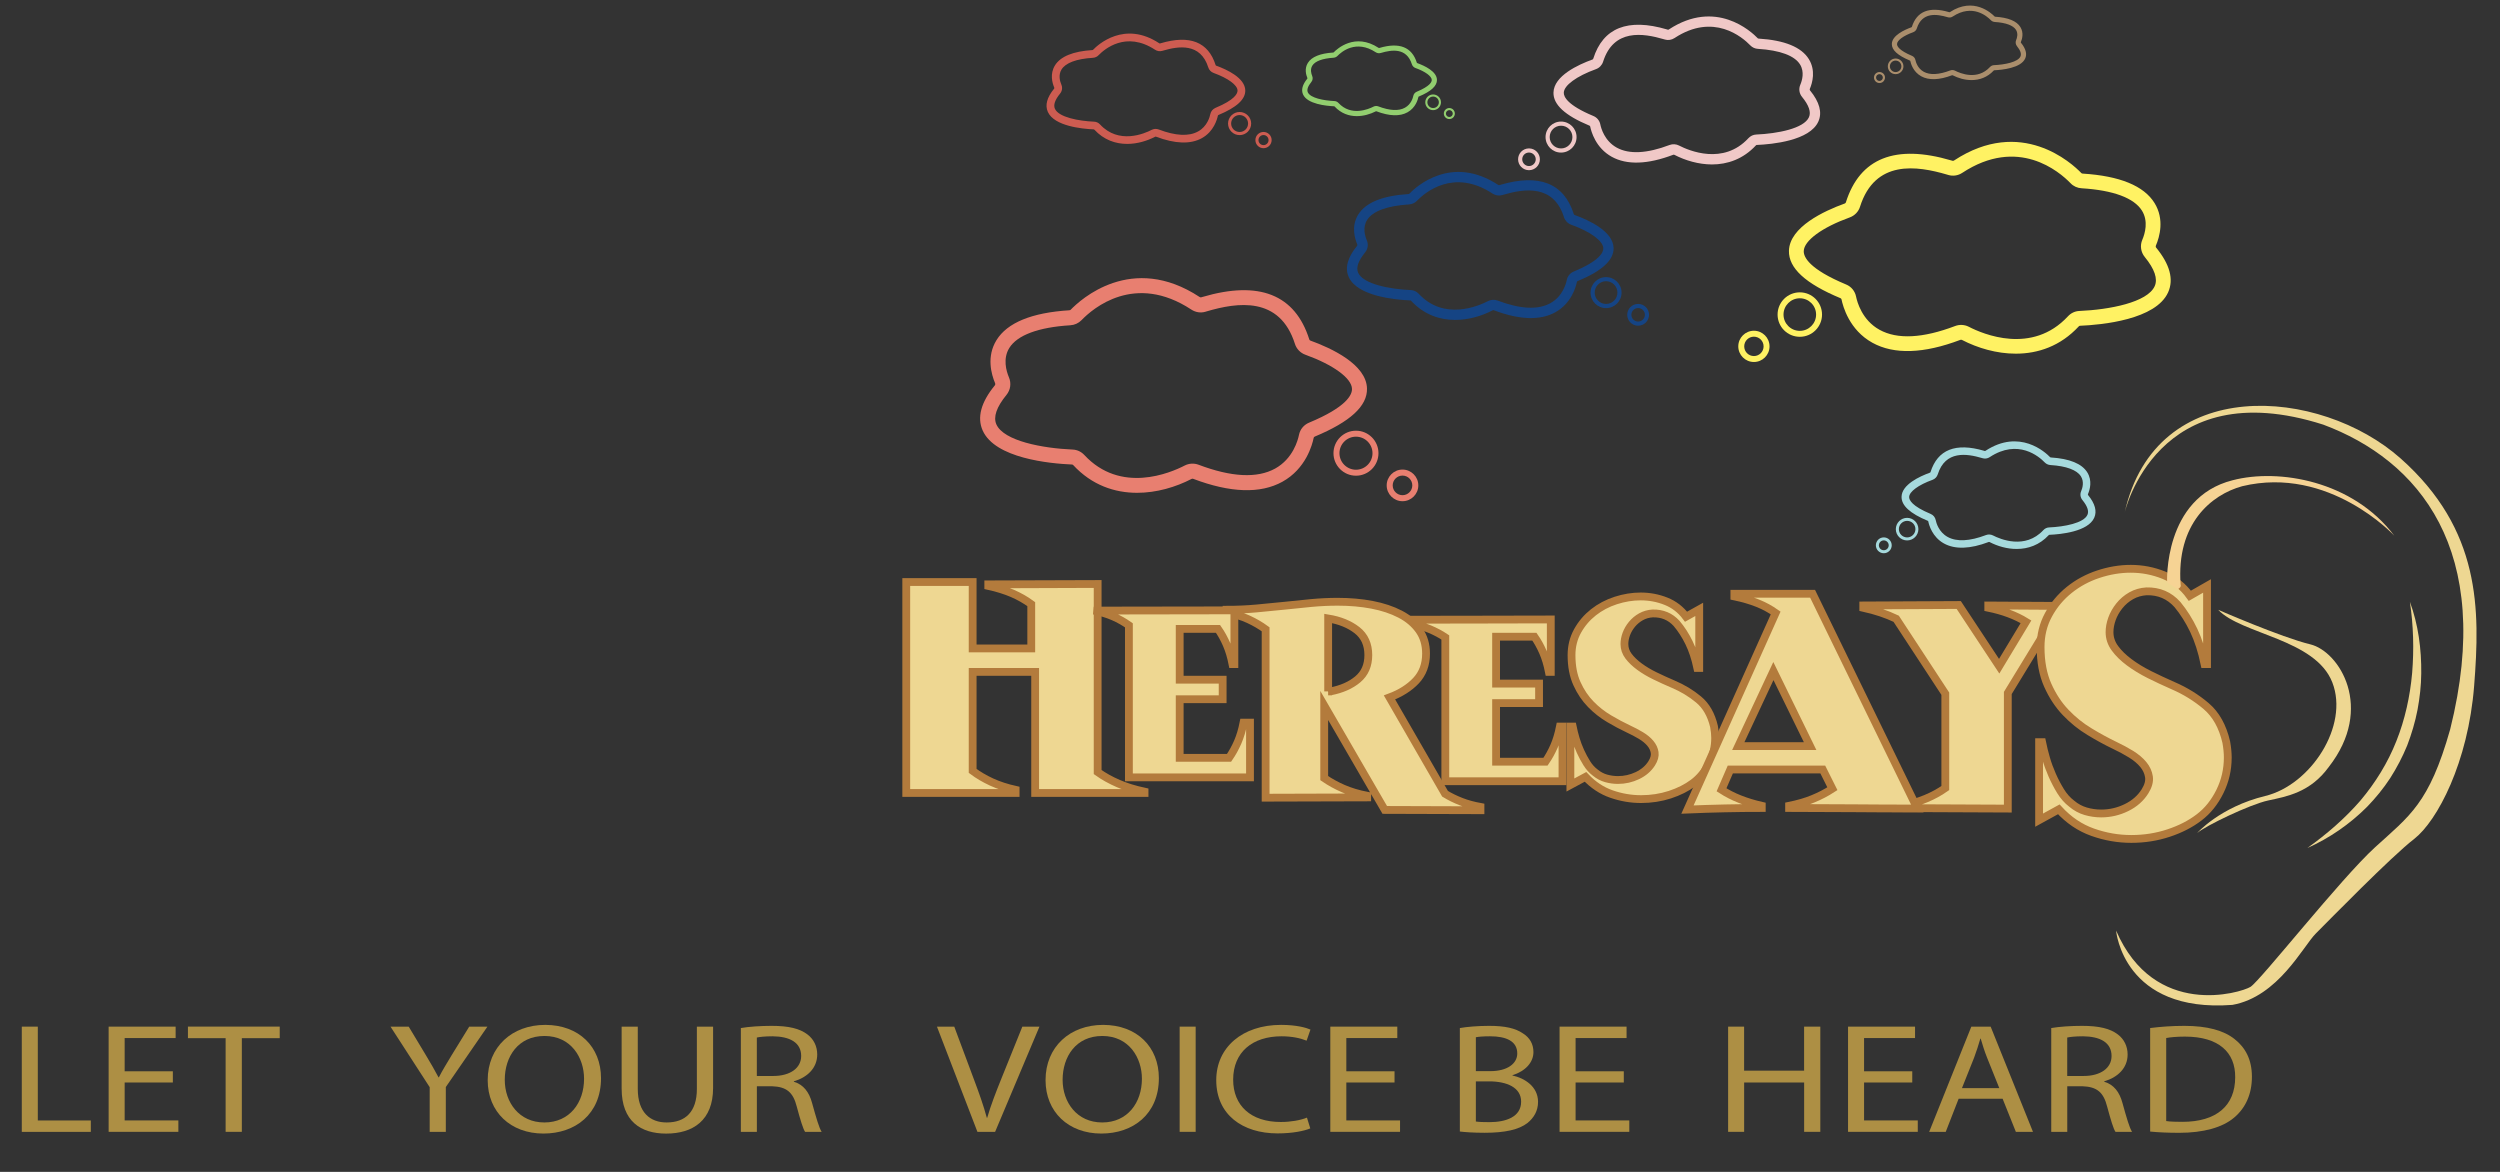 <!--?xml version="1.0" encoding="utf-8"?-->
<!-- Generator: Adobe Illustrator 23.0.1, SVG Export Plug-In . SVG Version: 6.00 Build 0)  -->
<svg version="1.1" xmlns="http://www.w3.org/2000/svg" xmlns:xlink="http://www.w3.org/1999/xlink" x="0px" y="0px" viewBox="0 0 640 300" style="" xml:space="preserve">
<rect x="0" y="0" width="640" height="300" fill="#333333" stroke="none"/>
<style type="text/css">
	.st0{fill:#AD8F44;}
	.st1{fill:#EED792;stroke:#B37B3C;stroke-width:2;stroke-miterlimit:10;}
	.st2{fill:#EED792;}
	.st3{fill:#F6D394;}
	.st4{fill:#E87F70;}
	.st5{fill:#154484;}
	.st6{fill:#F0C8C7;}
	.st7{fill:#FFF263;}
	.st8{fill:#AA8E6C;}
	.st9{fill:#A6DADD;}
	.st10{fill:#CD5C51;}
	.st11{fill:#92CE6F;}
	.st12{fill:none;stroke:#FAD182;stroke-width:3;stroke-miterlimit:10;}
</style>
<g id="cap">
	<path class="st0 WIXxBWFx_0" d="M5.58,262.82h4.1v24.02h13.57v2.92H5.58V262.82z"></path>
	<path class="st0 WIXxBWFx_1" d="M44.25,277.12H31.91v9.71h13.75v2.92H27.81v-26.93h17.15v2.92H31.91v8.51h12.34V277.12z"></path>
	<path class="st0 WIXxBWFx_2" d="M57.77,265.77h-9.66v-2.96h23.5v2.96h-9.7v23.98h-4.15V265.77z"></path>
	<path class="st0 WIXxBWFx_3" d="M110,289.75v-11.43l-10.03-15.5h4.66l4.47,7.43c1.22,2.04,2.17,3.68,3.16,5.55h0.09
		c0.9-1.76,1.98-3.52,3.2-5.55l4.57-7.43h4.66l-10.65,15.46v11.47H110z"></path>
	<path class="st0 WIXxBWFx_4" d="M153.86,276c0,9.27-6.64,14.19-14.74,14.19c-8.38,0-14.27-5.51-14.27-13.67c0-8.55,6.26-14.15,14.74-14.15
		C148.25,262.38,153.86,268.01,153.86,276z M129.22,276.44c0,5.75,3.67,10.91,10.13,10.91c6.5,0,10.17-5.08,10.17-11.19
		c0-5.36-3.3-10.95-10.13-10.95C132.61,265.21,129.22,270.53,129.22,276.44z"></path>
	<path class="st0 WIXxBWFx_5" d="M163.27,262.82v15.94c0,6.04,3.16,8.59,7.4,8.59c4.71,0,7.73-2.64,7.73-8.59v-15.94h4.15v15.71
		c0,8.27-5.13,11.67-12.01,11.67c-6.5,0-11.4-3.16-11.4-11.51v-15.87H163.27z"></path>
	<path class="st0 WIXxBWFx_6" d="M189.65,263.18c2.07-0.36,5.04-0.56,7.87-0.56c4.38,0,7.21,0.68,9.19,2.2c1.6,1.2,2.5,3.04,2.5,5.12
		c0,3.56-2.64,5.91-5.98,6.87v0.12c2.45,0.72,3.91,2.64,4.66,5.43c1.04,3.76,1.79,6.35,2.45,7.39h-4.24
		c-0.52-0.76-1.22-3.08-2.12-6.43c-0.94-3.72-2.64-5.12-6.36-5.24h-3.86v11.67h-4.1V263.18z M193.75,275.45h4.19
		c4.38,0,7.16-2.04,7.16-5.12c0-3.48-2.97-5-7.3-5.04c-1.98,0-3.39,0.16-4.05,0.32V275.45z"></path>
	<path class="st0 WIXxBWFx_7" d="M250.22,289.75l-10.36-26.93h4.43l4.95,13.27c1.37,3.64,2.54,6.91,3.39,10.07h0.09
		c0.9-3.12,2.21-6.51,3.63-10.03l5.37-13.31h4.38l-11.35,26.93H250.22z"></path>
	<path class="st0 WIXxBWFx_8" d="M296.67,276c0,9.27-6.64,14.19-14.74,14.19c-8.38,0-14.27-5.51-14.27-13.67c0-8.55,6.26-14.15,14.74-14.15
		C291.06,262.38,296.67,268.01,296.67,276z M272.03,276.44c0,5.75,3.67,10.91,10.13,10.91c6.5,0,10.17-5.08,10.17-11.19
		c0-5.36-3.3-10.95-10.13-10.95C275.42,265.21,272.03,270.53,272.03,276.44z"></path>
	<path class="st0 WIXxBWFx_9" d="M306.09,262.82v26.93h-4.1v-26.93H306.09z"></path>
	<path class="st0 WIXxBWFx_10" d="M335.43,288.87c-1.51,0.64-4.52,1.28-8.38,1.28c-8.95,0-15.69-4.79-15.69-13.63c0-8.43,6.74-14.15,16.58-14.15
		c3.96,0,6.45,0.72,7.54,1.2l-0.99,2.84c-1.55-0.64-3.77-1.12-6.41-1.12c-7.44,0-12.39,4.04-12.39,11.11
		c0,6.59,4.47,10.83,12.2,10.83c2.5,0,5.04-0.44,6.69-1.12L335.43,288.87z"></path>
	<path class="st0 WIXxBWFx_11" d="M357,277.12h-12.34v9.71h13.75v2.92h-17.85v-26.93h17.15v2.92h-13.05v8.51H357V277.12z"></path>
	<path class="st0 WIXxBWFx_12" d="M373.72,263.18c1.79-0.32,4.62-0.56,7.49-0.56c4.1,0,6.74,0.6,8.71,1.96c1.65,1.04,2.64,2.64,2.64,4.76
		c0,2.6-2.03,4.88-5.37,5.91v0.08c3.01,0.64,6.55,2.76,6.55,6.75c0,2.32-1.08,4.08-2.68,5.39c-2.21,1.72-5.79,2.52-10.98,2.52
		c-2.83,0-4.99-0.16-6.36-0.32V263.18z M377.82,274.21h3.72c4.33,0,6.88-1.92,6.88-4.52c0-3.16-2.83-4.4-6.97-4.4
		c-1.88,0-2.97,0.12-3.63,0.24V274.21z M377.82,287.11c0.8,0.12,1.98,0.16,3.44,0.16c4.24,0,8.15-1.32,8.15-5.24
		c0-3.68-3.72-5.2-8.2-5.2h-3.39V287.11z"></path>
	<path class="st0 WIXxBWFx_13" d="M415.69,277.12h-12.34v9.71h13.75v2.92h-17.85v-26.93h17.15v2.92h-13.05v8.51h12.34V277.12z"></path>
	<path class="st0 WIXxBWFx_14" d="M446.49,262.82v11.27h15.36v-11.27H466v26.93h-4.14v-12.63h-15.36v12.63h-4.1v-26.93H446.49z"></path>
	<path class="st0 WIXxBWFx_15" d="M489.55,277.12H477.2v9.71h13.75v2.92h-17.85v-26.93h17.15v2.92H477.2v8.51h12.34V277.12z"></path>
	<path class="st0 WIXxBWFx_16" d="M501.41,281.28l-3.3,8.47h-4.24l10.79-26.93h4.95l10.83,26.93h-4.38l-3.39-8.47H501.41z M511.82,278.56
		l-3.11-7.75c-0.71-1.76-1.18-3.36-1.65-4.92h-0.09c-0.47,1.6-0.99,3.24-1.6,4.88l-3.11,7.79H511.82z"></path>
	<path class="st0 WIXxBWFx_17" d="M525.11,263.18c2.07-0.36,5.04-0.56,7.87-0.56c4.38,0,7.21,0.68,9.19,2.2c1.6,1.2,2.5,3.04,2.5,5.12
		c0,3.56-2.64,5.91-5.98,6.87v0.12c2.45,0.72,3.91,2.64,4.66,5.43c1.04,3.76,1.79,6.35,2.45,7.39h-4.24
		c-0.52-0.76-1.22-3.08-2.12-6.43c-0.94-3.72-2.64-5.12-6.36-5.24h-3.86v11.67h-4.1V263.18z M529.21,275.45h4.19
		c4.38,0,7.16-2.04,7.16-5.12c0-3.48-2.97-5-7.3-5.04c-1.98,0-3.39,0.16-4.05,0.32V275.45z"></path>
	<path class="st0 WIXxBWFx_18" d="M550.45,263.18c2.5-0.32,5.46-0.56,8.71-0.56c5.89,0,10.08,1.16,12.86,3.36c2.83,2.2,4.47,5.32,4.47,9.67
		c0,4.4-1.6,7.99-4.57,10.47c-2.97,2.52-7.87,3.88-14.04,3.88c-2.92,0-5.37-0.12-7.44-0.32V263.18z M554.54,286.99
		c1.04,0.16,2.54,0.2,4.15,0.2c8.76,0,13.52-4.16,13.52-11.43c0.05-6.35-4.19-10.39-12.86-10.39c-2.12,0-3.72,0.16-4.8,0.36V286.99z
		"></path>
</g>
<g id="heresays">
	<path id="h" class="st1 WIXxBWFx_19" d="M232,149h17v17h15v-11.34c-1.47-1.08-3.09-2-4.86-2.76c-1.77-0.76-3.82-1.4-6.14-1.91v-0.39
		c4.73,0,9.4-0.01,14-0.05c4.6-0.03,9.27-0.05,14-0.05v48.15c1.57,1.12,3.34,2.1,5.31,2.95c1.97,0.85,4.2,1.54,6.69,2.07V203h-28
		v-31h-16v25.35c1.44,1.08,3.07,2.03,4.87,2.86c1.8,0.83,3.85,1.49,6.13,2V203h-28V149z"></path>
	<path id="e_1_" class="st1 WIXxBWFx_20" d="M397,158.58V172h-0.48c-0.37-1.88-0.87-3.55-1.51-5.02c-0.64-1.47-1.37-2.79-2.2-3.98H383v12h11v5
		h-11v15h12.64c0.82-1.19,1.56-2.52,2.2-3.98c0.64-1.47,1.14-3.14,1.51-5.02H400v14h-30v-36.82c-1.2-0.81-2.53-1.51-3.98-2.12
		c-1.45-0.6-3.13-1.09-5.02-1.44v-0.97c6.18,0,12.23-0.01,18.14-0.03C385.05,158.59,391,158.58,397,158.58z"></path>
	<path id="r" class="st1 WIXxBWFx_21" d="M342.46,154.05c3.13,0,6.06,0.26,8.79,0.78c2.72,0.52,5.11,1.32,7.18,2.39
		c2.06,1.07,3.68,2.45,4.87,4.12c1.18,1.68,1.77,3.67,1.77,5.98c0,2.8-0.86,5.11-2.57,6.93c-1.71,1.81-3.97,3.24-6.79,4.29
		l14.22,24.66c1.26,0.77,2.64,1.44,4.12,2.02c1.49,0.58,3.14,1.03,4.95,1.36v0.84c-4.11,0-8.19-0.01-12.24-0.04
		c-4.06-0.03-8.14-0.04-12.26-0.04L339,180.6v18.6c1.49,1.02,3.12,1.92,4.9,2.69c1.78,0.77,3.81,1.38,6.1,1.83v0.41
		c-4.39,0-8.71,0.01-12.96,0.04c-4.25,0.03-8.6,0.04-13.04,0.04v-43.11c-1.32-0.97-2.79-1.82-4.39-2.56
		c-1.6-0.74-3.47-1.31-5.61-1.72v-0.72c2.64,0,5.18-0.11,7.63-0.33c2.45-0.22,4.84-0.45,7.18-0.7c2.34-0.25,4.63-0.48,6.89-0.7
		C337.95,154.16,340.2,154.05,342.46,154.05z M340,177h0.58c2.87-0.55,5.21-1.58,7.01-3.09c1.8-1.51,2.7-3.58,2.7-6.21
		c0-2.74-0.97-4.87-2.9-6.38c-1.94-1.51-4.4-2.51-7.38-3V177z"></path>
	<path id="s" class="st1 WIXxBWFx_22" d="M434.52,171c-0.52-2.45-1.23-4.61-2.13-6.46c-0.9-1.85-1.97-3.51-3.19-4.95
		c-1.61-1.76-3.65-2.61-6.1-2.55c-1.1,0.06-2.1,0.35-3,0.85c-0.9,0.5-1.68,1.15-2.32,1.93c-0.65,0.79-1.13,1.62-1.45,2.5
		c-0.32,0.88-0.48,1.73-0.48,2.55c0,1.13,0.35,2.17,1.06,3.11c0.71,0.94,1.65,1.84,2.81,2.69c1.16,0.85,2.48,1.64,3.97,2.36
		c1.48,0.72,3.03,1.43,4.65,2.12c2.39,1.01,4.55,2.31,6.48,3.91c1.94,1.6,3.26,3.92,3.97,6.93c0.19,1.07,0.29,2.04,0.29,2.92
		c0,2.33-0.52,4.51-1.55,6.56c-1.03,2.04-2.39,3.7-4.06,4.95c-1.68,1.26-3.68,2.26-6,3.02c-2.32,0.75-4.77,1.13-7.35,1.13
		c-2.58,0-5.11-0.43-7.6-1.3c-2.48-0.86-4.69-2.33-6.63-4.39l-3.87,2.08V186h0.58c0.19,0.94,0.45,1.97,0.77,3.07
		c0.32,1.1,0.73,2.19,1.21,3.25c0.48,1.07,1.03,2.09,1.64,3.07c0.61,0.98,1.34,1.78,2.18,2.41c0.84,0.69,1.76,1.18,2.76,1.46
		c1,0.28,2.02,0.42,3.05,0.42c1.74,0,3.4-0.38,4.98-1.13c1.58-0.76,2.79-1.8,3.63-3.12c0.64-1.01,0.9-1.94,0.77-2.79
		c-0.13-0.85-0.5-1.64-1.11-2.36c-0.61-0.73-1.42-1.39-2.42-1.99c-1-0.6-2.05-1.15-3.15-1.66c-1.61-0.75-3.27-1.64-4.98-2.65
		c-1.71-1.01-3.28-2.24-4.69-3.69c-1.42-1.45-2.6-3.2-3.53-5.25c-0.94-2.05-1.4-4.49-1.4-7.33c0-2.27,0.52-4.33,1.55-6.19
		c1.03-1.86,2.39-3.45,4.06-4.77c1.68-1.32,3.58-2.33,5.71-3.02c2.13-0.69,4.26-1.04,6.39-1.04c2.26,0,4.42,0.41,6.48,1.23
		c2.06,0.82,3.77,2.14,5.13,3.96L435,156v15H434.52z"></path>
	<path id="y" class="st1 WIXxBWFx_23" d="M501.44,154.88l10.35,15.67l6.86-11.37c-2.64-1.63-5.85-2.82-9.65-3.6V155c3.18,0,6.3,0.02,9.36,0.06
		c3.06,0.04,6.14,0.06,9.24,0.06L514,177.4V207l-27-0.12v-0.58c4.37-0.94,8.03-2.46,11-4.56v-24.15l-12.58-19.19
		c-2.45-1.17-5.26-2.11-8.42-2.81V155L501.44,154.88z"></path>
	<path id="s_1_" class="st1 WIXxBWFx_24" d="M564.37,170c-0.67-3.27-1.6-6.14-2.77-8.62c-1.18-2.47-2.57-4.67-4.16-6.6
		c-2.1-2.35-4.75-3.48-7.94-3.4c-1.43,0.09-2.73,0.46-3.91,1.13c-1.18,0.67-2.19,1.53-3.03,2.58c-0.84,1.05-1.47,2.16-1.89,3.33
		c-0.42,1.18-0.63,2.31-0.63,3.4c0,1.51,0.46,2.89,1.39,4.15c0.92,1.26,2.14,2.45,3.66,3.58c1.51,1.13,3.24,2.18,5.17,3.15
		c1.93,0.96,3.95,1.91,6.05,2.83c3.11,1.34,5.93,3.08,8.45,5.22c2.52,2.14,4.24,5.22,5.17,9.25c0.25,1.43,0.38,2.73,0.38,3.9
		c0,3.1-0.67,6.02-2.02,8.74c-1.35,2.73-3.11,4.93-5.3,6.6c-2.19,1.68-4.79,3.02-7.82,4.02c-3.03,1.01-6.22,1.51-9.58,1.51
		c-3.36,0-6.66-0.58-9.9-1.73c-3.24-1.15-6.12-3.1-8.64-5.85l-5.04,2.77V190h0.76c0.25,1.26,0.59,2.62,1.01,4.09
		c0.42,1.47,0.95,2.91,1.58,4.34c0.63,1.43,1.34,2.79,2.14,4.09c0.8,1.3,1.74,2.37,2.84,3.21c1.09,0.92,2.29,1.57,3.59,1.95
		c1.3,0.38,2.63,0.57,3.97,0.57c2.27,0,4.43-0.5,6.49-1.51c2.06-1.01,3.63-2.4,4.73-4.16c0.84-1.35,1.18-2.58,1.01-3.72
		c-0.17-1.13-0.65-2.18-1.45-3.15c-0.8-0.97-1.85-1.85-3.15-2.65c-1.3-0.8-2.67-1.53-4.1-2.21c-2.1-1.01-4.27-2.18-6.49-3.53
		c-2.23-1.34-4.27-2.98-6.12-4.92c-1.85-1.93-3.38-4.26-4.6-6.99c-1.22-2.73-1.83-5.99-1.83-9.77c0-3.02,0.67-5.77,2.02-8.25
		c1.34-2.48,3.11-4.6,5.3-6.36c2.18-1.76,4.67-3.11,7.44-4.03c2.77-0.92,5.55-1.39,8.32-1.39c2.94,0,5.76,0.55,8.45,1.63
		c2.69,1.09,4.92,2.85,6.68,5.28L565,150v20H564.37z"></path>
	<path id="a" class="st1 WIXxBWFx_25" d="M463.15,152h0.87l26.81,54.98c-5.47,0-10.94-0.02-16.41-0.07c-5.47-0.04-10.94-0.07-16.41-0.07v-0.55
		c2.28-0.46,4.31-1.05,6.09-1.78c1.78-0.73,3.44-1.59,4.99-2.6l-2.46-4.92h-23.67l-2.25,5.2c1.41,0.91,2.97,1.71,4.69,2.39
		c1.72,0.68,3.59,1.25,5.61,1.71v0.55c-6.25,0-12.59,0.14-19.02,0.41l22.58-50.33c-1.41-1-2.97-1.85-4.69-2.53
		c-1.72-0.68-3.68-1.25-5.88-1.71V152H463.15z M463.39,191l-9.4-19.21L445,191H463.39z"></path>
	<path id="e" class="st1 WIXxBWFx_26" d="M316,156.25V170h-0.48c-0.37-1.88-0.87-3.55-1.51-5.02c-0.64-1.47-1.37-2.79-2.2-3.98H302v13h11v5h-11
		v15h12.64c0.82-1.19,1.56-2.52,2.2-3.98c0.64-1.47,1.14-3.14,1.51-5.02H320v14h-31v-38.92c-1.2-0.85-2.53-1.6-3.98-2.24
		c-1.45-0.64-3.13-1.15-5.02-1.53v0c6.18,0,12.23-0.01,18.14-0.03C304.05,156.26,310,156.25,316,156.25z"></path>
</g>
<g id="Layer_4">
	<path id="e1" class="st2 WIXxBWFx_27" d="M543.9,131.26c0,0,8.2-36.19,50.86-22.55c24.21,9.03,44.01,31.9,32.48,78.02
		c-5.38,19.02-10.38,22.1-19.22,30.17c-8.84,8.07-29.4,34.21-31.9,35.74c-2.5,1.54-24.6,8.26-34.4-14.41
		c0,0.19,1.92,21.14,29.79,19.02c11.72-2.11,18.06-14.99,21.33-18.26c3.27-3.27,19.22-19.6,25.17-24.21s13.84-19.6,15.37-39.2
		c1.54-19.6,1.73-39.97-18.83-58.23C593.99,99.1,551.85,95.58,543.9,131.26z"></path>
	<path id="e2" class="st3 WIXxBWFx_28" d="M612.95,137.15c0,0-16.65-18.06-38.95-12.68c-7.94,2.18-16.91,9.61-15.76,25.24
		c0.26,0.64-0.77,1.15-0.77,1.15l-2.69-1.79c0,0-1.02-21.65,16.78-26.13C583.36,119.86,602.32,123.06,612.95,137.15z"></path>
	<path id="e4" class="st2 WIXxBWFx_29" d="M567.86,156.11c0,0,16.14,7.05,23.57,8.84s16.53,16.27,4.74,31.39c-4.74,6.53-10.76,7.56-15.5,8.58
		c-4.74,1.02-16.14,6.53-18.19,8.33c-0.13,0.13,5.79-6.66,17.42-9.48c11.63-2.82,21.52-17.94,17.17-29.08
		S573.75,162.39,567.86,156.11z"></path>
	<g id="e5">
		<path class="st2 WIXxBWFx_30" d="M616.93,154.06c2.14,5.8,2.98,12.08,2.91,18.33c-0.02,3.13-0.39,6.26-0.96,9.35c-0.6,3.09-1.5,6.12-2.63,9.08
			c-1.2,2.93-2.67,5.74-4.37,8.4c-1.73,2.64-3.74,5.09-5.92,7.34c-4.44,4.44-9.66,8.03-15.29,10.54c5.02-3.59,9.63-7.58,13.57-12.12
			c3.87-4.59,7.04-9.72,9.23-15.26c2.21-5.54,3.5-11.44,4.04-17.44C618,166.26,617.85,160.15,616.93,154.06z"></path>
	</g>
</g>
<g id="chatheads">
	<g>
		<path class="st4 WIXxBWFx_31" d="M291.1,126.16c-5.75,0-11.59-1.95-16.35-7.09c-0.05-0.05-0.15-0.14-0.27-0.15
			c-5.83-0.25-19.73-1.59-22.91-8.7c-1.49-3.34-0.45-7.23,3.11-11.57c0.12-0.15,0.15-0.35,0.08-0.52
			c-0.99-2.33-2.26-6.86,0.35-11.07c2.76-4.46,9.04-7.03,18.65-7.63c0.14-0.01,0.26-0.06,0.34-0.14h0c2.46-2.55,15.6-14.69,33-3.26
			c0.13,0.09,0.28,0.12,0.41,0.08l0.32-0.09c14.52-4.28,23.72-0.62,27.35,10.88c0.04,0.13,0.14,0.24,0.28,0.29
			c5.35,1.93,14.35,6.09,14.49,12.27c0.11,4.49-4.27,8.51-13.38,12.31c-0.14,0.06-0.24,0.18-0.27,0.32
			c-0.36,1.8-2.01,7.92-8.01,11.24c-5.63,3.11-13.31,2.86-22.83-0.75c-0.14-0.05-0.29-0.05-0.41,0.02
			C300.97,124.71,296.06,126.16,291.1,126.16z M276.87,81.96c-0.75,0.77-1.76,1.24-2.87,1.31c-8.18,0.51-13.58,2.52-15.62,5.81
			c-1.69,2.74-0.78,5.9-0.08,7.55c0.63,1.49,0.39,3.2-0.64,4.46c-2.56,3.13-3.43,5.67-2.58,7.57c1.89,4.21,11.72,6.1,19.56,6.43
			c1.11,0.05,2.15,0.54,2.93,1.37c9.31,10.05,22.04,4.62,25.72,2.71c1.09-0.56,2.38-0.63,3.54-0.2c8.41,3.19,15.01,3.52,19.61,0.98
			c4.55-2.52,5.82-7.24,6.1-8.63c0.28-1.4,1.24-2.56,2.56-3.11c9.67-4.02,11.05-7.16,11.01-8.66c-0.07-2.72-4.76-6.15-11.96-8.75
			c-1.25-0.45-2.24-1.48-2.64-2.74c-3.89-12.31-14.76-10.66-22.6-8.35l-0.33,0.1c-1.21,0.36-2.52,0.15-3.6-0.56
			C290.5,69.73,279.8,78.92,276.87,81.96L276.87,81.96z"></path>
	</g>
	<g>
		<path class="st4 WIXxBWFx_32" d="M347.13,121.78c-3.18,0-5.76-2.59-5.76-5.76c0-3.18,2.59-5.76,5.76-5.76c3.18,0,5.76,2.59,5.76,5.76
			C352.89,119.19,350.31,121.78,347.13,121.78z M347.13,111.79c-2.33,0-4.23,1.9-4.23,4.23s1.9,4.23,4.23,4.23
			c2.33,0,4.23-1.9,4.23-4.23S349.46,111.79,347.13,111.79z"></path>
	</g>
	<g>
		<path class="st4 WIXxBWFx_33" d="M359.04,128.31c-2.23,0-4.05-1.82-4.05-4.05c0-2.23,1.82-4.05,4.05-4.05c2.23,0,4.05,1.82,4.05,4.05
			C363.09,126.5,361.27,128.31,359.04,128.31z M359.04,121.75c-1.38,0-2.51,1.13-2.51,2.51c0,1.38,1.13,2.51,2.51,2.51
			c1.38,0,2.51-1.13,2.51-2.51C361.55,122.88,360.43,121.75,359.04,121.75z"></path>
	</g>
	<g>
		<path class="st5 WIXxBWFx_34" d="M372.52,81.9c-3.97,0-7.99-1.35-11.27-4.89c-0.03-0.04-0.1-0.1-0.19-0.1c-4.02-0.17-13.6-1.1-15.79-6
			c-1.03-2.3-0.31-4.98,2.14-7.98c0.08-0.1,0.1-0.24,0.05-0.36c-0.68-1.6-1.56-4.73,0.24-7.63c1.9-3.08,6.23-4.85,12.86-5.26
			c0.09-0.01,0.18-0.04,0.23-0.09h0c1.69-1.76,10.76-10.13,22.75-2.25c0.09,0.06,0.2,0.08,0.28,0.06l0.22-0.07
			c10.01-2.95,16.35-0.43,18.86,7.5c0.03,0.09,0.1,0.16,0.19,0.2c3.69,1.33,9.89,4.2,9.99,8.46c0.07,3.09-2.94,5.87-9.22,8.48
			c-0.1,0.04-0.16,0.12-0.18,0.22c-0.25,1.24-1.38,5.46-5.52,7.75c-3.88,2.15-9.18,1.97-15.74-0.52c-0.1-0.04-0.2-0.03-0.28,0.01
			C379.33,80.9,375.95,81.9,372.52,81.9z M362.71,51.43c-0.51,0.53-1.22,0.85-1.98,0.9c-5.64,0.35-9.37,1.74-10.77,4.01
			c-1.17,1.89-0.53,4.07-0.05,5.2c0.44,1.03,0.27,2.21-0.44,3.07c-1.76,2.16-2.36,3.91-1.78,5.22c1.3,2.9,8.08,4.2,13.49,4.43
			c0.76,0.03,1.48,0.37,2.02,0.95c6.42,6.93,15.2,3.18,17.74,1.87c0.75-0.39,1.64-0.44,2.44-0.14c5.8,2.2,10.35,2.43,13.52,0.67
			c3.14-1.73,4.01-4.99,4.2-5.95c0.19-0.96,0.85-1.76,1.76-2.14c6.67-2.77,7.62-4.93,7.59-5.97c-0.05-1.87-3.28-4.24-8.24-6.03
			c-0.86-0.31-1.54-1.02-1.82-1.89c-2.68-8.49-10.17-7.35-15.58-5.76l-0.23,0.07c-0.83,0.24-1.74,0.1-2.48-0.38
			C372.11,42.99,364.73,49.33,362.71,51.43L362.71,51.43z"></path>
	</g>
	<g>
		<path class="st5 WIXxBWFx_35" d="M411.15,78.88c-2.19,0-3.97-1.78-3.97-3.97c0-2.19,1.78-3.97,3.97-3.97c2.19,0,3.97,1.78,3.97,3.97
			C415.12,77.1,413.34,78.88,411.15,78.88z M411.15,71.99c-1.61,0-2.91,1.31-2.91,2.91s1.31,2.91,2.91,2.91s2.91-1.31,2.91-2.91
			S412.76,71.99,411.15,71.99z"></path>
	</g>
	<g>
		<path class="st5 WIXxBWFx_36" d="M419.36,83.38c-1.54,0-2.79-1.25-2.79-2.79s1.25-2.79,2.79-2.79s2.79,1.25,2.79,2.79
			S420.9,83.38,419.36,83.38z M419.36,78.86c-0.95,0-1.73,0.78-1.73,1.73c0,0.95,0.78,1.73,1.73,1.73s1.73-0.78,1.73-1.73
			C421.1,79.64,420.32,78.86,419.36,78.86z"></path>
	</g>
	<g>
		<path class="st6 WIXxBWFx_37" d="M428.63,39.63c-0.08-0.04-0.19-0.05-0.28-0.01c-6.56,2.49-11.86,2.66-15.74,0.52
			c-4.14-2.29-5.27-6.51-5.52-7.75c-0.02-0.1-0.09-0.18-0.18-0.22c-6.28-2.61-9.3-5.39-9.22-8.48c0.1-4.26,6.31-7.13,9.99-8.46
			c0.09-0.03,0.16-0.11,0.19-0.2c2.5-7.93,8.85-10.45,18.86-7.5l0.22,0.07c0.09,0.03,0.19,0.01,0.28-0.06
			c12-7.88,21.06,0.49,22.75,2.25h0c0.05,0.05,0.14,0.09,0.23,0.09c6.63,0.41,10.96,2.18,12.86,5.26c1.79,2.9,0.92,6.03,0.24,7.63
			c-0.05,0.12-0.03,0.26,0.05,0.36c2.45,3,3.17,5.68,2.14,7.98c-2.19,4.9-11.78,5.83-15.79,6c-0.08,0-0.15,0.07-0.19,0.1
			c-3.28,3.54-7.3,4.89-11.27,4.89C434.84,42.09,431.45,41.09,428.63,39.63z M448.07,11.61c-2.02-2.1-9.4-8.44-19.39-1.87
			c-0.74,0.49-1.65,0.63-2.48,0.38l-0.23-0.07c-5.4-1.59-12.9-2.73-15.58,5.76c-0.28,0.87-0.96,1.58-1.82,1.89
			c-4.96,1.79-8.2,4.16-8.24,6.03c-0.03,1.04,0.93,3.2,7.59,5.97c0.91,0.38,1.57,1.18,1.76,2.14c0.19,0.96,1.07,4.22,4.2,5.95
			c3.17,1.75,7.72,1.53,13.52-0.67c0.8-0.3,1.69-0.25,2.44,0.14c2.54,1.31,11.32,5.06,17.74-1.87c0.54-0.58,1.25-0.92,2.02-0.95
			c5.41-0.23,12.19-1.53,13.49-4.43c0.59-1.31-0.01-3.06-1.78-5.22c-0.71-0.87-0.88-2.04-0.44-3.07c0.48-1.13,1.11-3.32-0.05-5.2
			c-1.4-2.27-5.13-3.66-10.77-4.01C449.29,12.47,448.59,12.15,448.07,11.61L448.07,11.61z"></path>
	</g>
	<g>
		<path class="st6 WIXxBWFx_38" d="M395.66,35.09c0-2.19,1.78-3.97,3.97-3.97c2.19,0,3.97,1.78,3.97,3.97s-1.78,3.97-3.97,3.97
			C397.44,39.07,395.66,37.28,395.66,35.09z M396.72,35.09c0,1.61,1.31,2.91,2.91,2.91c1.61,0,2.91-1.31,2.91-2.91
			s-1.31-2.91-2.91-2.91C398.02,32.18,396.72,33.48,396.72,35.09z"></path>
	</g>
	<g>
		<path class="st6 WIXxBWFx_39" d="M388.63,40.78c0-1.54,1.25-2.79,2.79-2.79c1.54,0,2.79,1.25,2.79,2.79s-1.25,2.79-2.79,2.79
			C389.88,43.57,388.63,42.32,388.63,40.78z M389.69,40.78c0,0.95,0.78,1.73,1.73,1.73c0.95,0,1.73-0.78,1.73-1.73
			c0-0.96-0.78-1.73-1.73-1.73C390.46,39.05,389.69,39.82,389.69,40.78z"></path>
	</g>
	<g>
		<path class="st7 WIXxBWFx_40" d="M502.26,87.02c-0.12-0.06-0.27-0.07-0.4-0.02c-9.39,3.56-16.97,3.81-22.53,0.74
			c-5.92-3.27-7.54-9.32-7.9-11.09c-0.03-0.14-0.13-0.26-0.26-0.31c-8.99-3.74-13.31-7.71-13.2-12.14
			c0.15-6.1,9.03-10.21,14.3-12.11c0.13-0.05,0.23-0.15,0.27-0.28c3.58-11.35,12.66-14.96,26.99-10.74l0.32,0.09
			c0.12,0.04,0.27,0.01,0.4-0.08c17.17-11.29,30.14,0.7,32.57,3.22h0c0.07,0.08,0.2,0.13,0.33,0.14c9.49,0.59,15.68,3.12,18.41,7.53
			c2.57,4.15,1.32,8.63,0.34,10.92c-0.07,0.17-0.05,0.37,0.08,0.51c3.51,4.29,4.54,8.13,3.07,11.42
			c-3.14,7.01-16.86,8.34-22.61,8.58c-0.12,0.01-0.22,0.09-0.27,0.15c-4.69,5.07-10.45,6.99-16.13,6.99
			C511.14,90.54,506.3,89.11,502.26,87.02z M530.09,46.93c-2.9-3-13.46-12.08-27.75-2.68c-1.06,0.7-2.36,0.9-3.55,0.55l-0.33-0.1
			c-7.74-2.28-18.46-3.91-22.3,8.24c-0.39,1.25-1.37,2.26-2.6,2.71c-7.1,2.56-11.74,5.95-11.8,8.64c-0.04,1.49,1.33,4.58,10.87,8.55
			c1.3,0.54,2.24,1.69,2.52,3.07c0.28,1.37,1.52,6.04,6.02,8.52c4.54,2.51,11.05,2.18,19.35-0.97c1.14-0.43,2.41-0.36,3.49,0.19
			c3.63,1.88,16.2,7.24,25.39-2.68c0.77-0.83,1.79-1.31,2.89-1.36c7.74-0.33,17.44-2.19,19.31-6.35c0.84-1.87-0.02-4.38-2.54-7.47
			c-1.02-1.24-1.26-2.93-0.63-4.4c0.69-1.62,1.59-4.75-0.08-7.45c-2.01-3.25-7.34-5.24-15.42-5.74
			C531.83,48.15,530.82,47.69,530.09,46.93L530.09,46.93z"></path>
	</g>
	<g>
		<path class="st7 WIXxBWFx_41" d="M455.06,80.53c0-3.14,2.55-5.69,5.69-5.69c3.14,0,5.69,2.55,5.69,5.69c0,3.14-2.55,5.69-5.69,5.69
			C457.61,86.22,455.06,83.67,455.06,80.53z M456.58,80.53c0,2.3,1.87,4.17,4.17,4.17c2.3,0,4.17-1.87,4.17-4.17
			s-1.87-4.17-4.17-4.17C458.45,76.36,456.58,78.23,456.58,80.53z"></path>
	</g>
	<g>
		<path class="st7 WIXxBWFx_42" d="M445,88.67c0-2.2,1.79-4,4-4c2.2,0,4,1.79,4,4s-1.79,4-4,4C446.79,92.67,445,90.87,445,88.67z M446.52,88.67
			c0,1.37,1.11,2.48,2.48,2.48c1.37,0,2.48-1.11,2.48-2.48c0-1.37-1.11-2.48-2.48-2.48C447.63,86.19,446.52,87.3,446.52,88.67z"></path>
	</g>
	<g>
		<path class="st8 WIXxBWFx_43" d="M499.88,19.27c-0.04-0.02-0.09-0.02-0.14-0.01c-3.3,1.25-5.97,1.34-7.92,0.26c-2.08-1.15-2.65-3.28-2.78-3.9
			c-0.01-0.05-0.04-0.09-0.09-0.11c-3.16-1.32-4.68-2.71-4.64-4.27c0.05-2.15,3.17-3.59,5.03-4.26c0.05-0.02,0.08-0.05,0.1-0.1
			c1.26-3.99,4.45-5.26,9.49-3.78l0.11,0.03c0.04,0.01,0.1,0,0.14-0.03c6.04-3.97,10.6,0.25,11.45,1.13h0
			c0.03,0.03,0.07,0.04,0.12,0.05c3.34,0.21,5.52,1.1,6.47,2.65c0.9,1.46,0.46,3.03,0.12,3.84c-0.03,0.06-0.02,0.13,0.03,0.18
			c1.23,1.51,1.6,2.86,1.08,4.02c-1.1,2.47-5.93,2.93-7.95,3.02c-0.04,0-0.08,0.03-0.09,0.05c-1.65,1.78-3.68,2.46-5.67,2.46
			C503,20.51,501.3,20,499.88,19.27z M509.66,5.17c-1.02-1.06-4.73-4.25-9.76-0.94c-0.37,0.25-0.83,0.32-1.25,0.19l-0.11-0.03
			c-2.72-0.8-6.49-1.37-7.84,2.9c-0.14,0.44-0.48,0.79-0.91,0.95c-2.5,0.9-4.13,2.09-4.15,3.04c-0.01,0.52,0.47,1.61,3.82,3.01
			c0.46,0.19,0.79,0.59,0.89,1.08c0.1,0.48,0.54,2.12,2.12,3c1.6,0.88,3.89,0.77,6.8-0.34c0.4-0.15,0.85-0.13,1.23,0.07
			c1.28,0.66,5.7,2.55,8.93-0.94c0.27-0.29,0.63-0.46,1.02-0.48c2.72-0.12,6.14-0.77,6.79-2.23c0.29-0.66-0.01-1.54-0.89-2.63
			c-0.36-0.44-0.44-1.03-0.22-1.55c0.24-0.57,0.56-1.67-0.03-2.62c-0.71-1.14-2.58-1.84-5.42-2.02
			C510.27,5.6,509.92,5.43,509.66,5.17L509.66,5.17z"></path>
	</g>
	<g>
		<path class="st8 WIXxBWFx_44" d="M483.28,16.98c0-1.1,0.9-2,2-2c1.1,0,2,0.9,2,2s-0.9,2-2,2C484.17,18.99,483.28,18.09,483.28,16.98z
			 M483.81,16.98c0,0.81,0.66,1.47,1.47,1.47s1.47-0.66,1.47-1.47s-0.66-1.47-1.47-1.47S483.81,16.18,483.81,16.98z"></path>
	</g>
	<g>
		<path class="st8 WIXxBWFx_45" d="M479.74,19.85c0-0.77,0.63-1.41,1.41-1.41s1.41,0.63,1.41,1.41c0,0.77-0.63,1.41-1.41,1.41
			S479.74,20.62,479.74,19.85z M480.27,19.85c0,0.48,0.39,0.87,0.87,0.87c0.48,0,0.87-0.39,0.87-0.87c0-0.48-0.39-0.87-0.87-0.87
			C480.66,18.98,480.27,19.37,480.27,19.85z"></path>
	</g>
	<g>
		<path class="st9 WIXxBWFx_46" d="M509.32,138.76c-0.06-0.03-0.14-0.03-0.21-0.01c-4.77,1.81-8.62,1.94-11.45,0.38
			c-3.01-1.66-3.83-4.73-4.02-5.64c-0.01-0.07-0.06-0.13-0.13-0.16c-4.57-1.9-6.76-3.92-6.71-6.17c0.07-3.1,4.59-5.19,7.27-6.16
			c0.07-0.02,0.12-0.08,0.14-0.14c1.82-5.77,6.43-7.6,13.71-5.46l0.16,0.05c0.06,0.02,0.14,0,0.2-0.04
			c8.72-5.73,15.32,0.35,16.55,1.63h0c0.04,0.04,0.1,0.06,0.17,0.07c4.82,0.3,7.97,1.59,9.35,3.83c1.31,2.11,0.67,4.38,0.17,5.55
			c-0.04,0.09-0.02,0.19,0.04,0.26c1.78,2.18,2.31,4.13,1.56,5.8c-1.6,3.56-8.57,4.24-11.49,4.36c-0.06,0-0.11,0.05-0.14,0.07
			c-2.39,2.57-5.31,3.55-8.2,3.55C513.83,140.55,511.37,139.82,509.32,138.76z M523.46,118.39c-1.47-1.53-6.84-6.14-14.1-1.36
			c-0.54,0.36-1.2,0.46-1.8,0.28l-0.17-0.05c-3.93-1.16-9.38-1.99-11.33,4.19c-0.2,0.63-0.69,1.15-1.32,1.38
			c-3.61,1.3-5.96,3.03-6,4.39c-0.02,0.76,0.67,2.33,5.52,4.35c0.66,0.28,1.14,0.86,1.28,1.56c0.14,0.7,0.77,3.07,3.06,4.33
			c2.31,1.27,5.61,1.11,9.83-0.49c0.58-0.22,1.23-0.18,1.77,0.1c1.85,0.95,8.23,3.68,12.9-1.36c0.39-0.42,0.91-0.67,1.47-0.69
			c3.93-0.17,8.86-1.11,9.81-3.22c0.43-0.95-0.01-2.23-1.29-3.8c-0.52-0.63-0.64-1.49-0.32-2.24c0.35-0.82,0.81-2.41-0.04-3.79
			c-1.02-1.65-3.73-2.66-7.83-2.92C524.34,119.01,523.83,118.77,523.46,118.39L523.46,118.39z"></path>
	</g>
	<g>
		<path class="st9 WIXxBWFx_47" d="M485.33,135.46c0-1.59,1.3-2.89,2.89-2.89s2.89,1.3,2.89,2.89s-1.3,2.89-2.89,2.89
			S485.33,137.06,485.33,135.46z M486.11,135.46c0,1.17,0.95,2.12,2.12,2.12s2.12-0.95,2.12-2.12s-0.95-2.12-2.12-2.12
			S486.11,134.29,486.11,135.46z"></path>
	</g>
	<g>
		<path class="st9 WIXxBWFx_48" d="M480.22,139.6c0-1.12,0.91-2.03,2.03-2.03s2.03,0.91,2.03,2.03c0,1.12-0.91,2.03-2.03,2.03
			S480.22,140.72,480.22,139.6z M480.99,139.6c0,0.69,0.57,1.26,1.26,1.26c0.69,0,1.26-0.57,1.26-1.26c0-0.69-0.57-1.26-1.26-1.26
			C481.56,138.34,480.99,138.9,480.99,139.6z"></path>
	</g>
	<g>
		<path class="st10 WIXxBWFx_49" d="M288.56,36.84c-2.96,0-5.95-1-8.4-3.64c-0.03-0.03-0.08-0.07-0.14-0.08c-2.99-0.13-10.13-0.82-11.77-4.47
			c-0.77-1.71-0.23-3.71,1.6-5.95c0.06-0.08,0.08-0.18,0.04-0.27c-0.51-1.2-1.16-3.52,0.18-5.69c1.42-2.29,4.64-3.61,9.58-3.92
			c0.07,0,0.13-0.03,0.17-0.07h0c1.26-1.31,8.02-7.55,16.95-1.67c0.07,0.05,0.15,0.06,0.21,0.04l0.17-0.05
			c7.46-2.2,12.18-0.32,14.05,5.59c0.02,0.07,0.07,0.12,0.14,0.15c2.75,0.99,7.37,3.13,7.45,6.31c0.06,2.31-2.19,4.37-6.87,6.32
			c-0.07,0.03-0.12,0.09-0.14,0.16c-0.19,0.92-1.03,4.07-4.11,5.77c-2.89,1.6-6.84,1.47-11.73-0.38c-0.07-0.03-0.15-0.02-0.21,0.01
			C293.62,36.09,291.11,36.84,288.56,36.84z M281.24,14.13c-0.38,0.4-0.91,0.64-1.47,0.67c-4.2,0.26-6.98,1.29-8.02,2.99
			c-0.87,1.41-0.4,3.03-0.04,3.88c0.33,0.77,0.2,1.64-0.33,2.29c-1.31,1.61-1.76,2.91-1.32,3.89c0.97,2.16,6.02,3.13,10.05,3.3
			c0.57,0.02,1.1,0.28,1.5,0.71c4.78,5.16,11.32,2.37,13.21,1.39c0.56-0.29,1.22-0.33,1.82-0.1c4.32,1.64,7.71,1.81,10.07,0.5
			c2.34-1.29,2.99-3.72,3.13-4.43c0.14-0.72,0.64-1.31,1.31-1.6c4.97-2.07,5.68-3.68,5.66-4.45c-0.03-1.4-2.44-3.16-6.14-4.5
			c-0.64-0.23-1.15-0.76-1.35-1.41c-2-6.32-7.58-5.48-11.61-4.29l-0.17,0.05c-0.62,0.18-1.3,0.08-1.85-0.29
			C288.25,7.85,282.75,12.57,281.24,14.13L281.24,14.13z"></path>
	</g>
	<g>
		<path class="st10 WIXxBWFx_50" d="M317.34,34.59c-1.63,0-2.96-1.33-2.96-2.96s1.33-2.96,2.96-2.96c1.63,0,2.96,1.33,2.96,2.96
			S318.97,34.59,317.34,34.59z M317.34,29.45c-1.2,0-2.17,0.97-2.17,2.17c0,1.2,0.97,2.17,2.17,2.17c1.2,0,2.17-0.97,2.17-2.17
			C319.51,30.43,318.53,29.45,317.34,29.45z"></path>
	</g>
	<g>
		<path class="st10 WIXxBWFx_51" d="M323.46,37.94c-1.15,0-2.08-0.93-2.08-2.08s0.93-2.08,2.08-2.08s2.08,0.93,2.08,2.08
			S324.6,37.94,323.46,37.94z M323.46,34.57c-0.71,0-1.29,0.58-1.29,1.29c0,0.71,0.58,1.29,1.29,1.29s1.29-0.58,1.29-1.29
			C324.75,35.15,324.17,34.57,323.46,34.57z"></path>
	</g>
	<g>
		<path class="st11 WIXxBWFx_52" d="M347.35,29.73c-2.01,0-4.04-0.68-5.7-2.47c-0.02-0.02-0.05-0.05-0.09-0.05c-2.03-0.09-6.88-0.56-7.98-3.03
			c-0.52-1.16-0.16-2.52,1.08-4.03c0.04-0.05,0.05-0.12,0.03-0.18c-0.34-0.81-0.79-2.39,0.12-3.86c0.96-1.56,3.15-2.45,6.5-2.66
			c0.05,0,0.09-0.02,0.12-0.05h0c0.86-0.89,5.44-5.12,11.5-1.14c0.05,0.03,0.1,0.04,0.14,0.03l0.11-0.03
			c5.06-1.49,8.27-0.22,9.53,3.79c0.01,0.05,0.05,0.08,0.1,0.1c1.86,0.67,5,2.12,5.05,4.28c0.04,1.56-1.49,2.97-4.66,4.29
			c-0.05,0.02-0.08,0.06-0.09,0.11c-0.13,0.63-0.7,2.76-2.79,3.92c-1.96,1.09-4.64,1-7.96-0.26c-0.05-0.02-0.1-0.02-0.14,0.01
			C350.79,29.22,349.08,29.73,347.35,29.73z M342.39,14.32c-0.26,0.27-0.61,0.43-1,0.46c-2.85,0.18-4.73,0.88-5.44,2.03
			c-0.59,0.95-0.27,2.06-0.03,2.63c0.22,0.52,0.14,1.12-0.22,1.55c-0.89,1.09-1.19,1.98-0.9,2.64c0.66,1.47,4.08,2.12,6.82,2.24
			c0.39,0.02,0.75,0.19,1.02,0.48c3.24,3.5,7.68,1.61,8.97,0.95c0.38-0.2,0.83-0.22,1.23-0.07c2.93,1.11,5.23,1.23,6.83,0.34
			c1.59-0.88,2.03-2.52,2.13-3.01c0.1-0.49,0.43-0.89,0.89-1.08c3.37-1.4,3.85-2.49,3.84-3.02c-0.02-0.95-1.66-2.15-4.17-3.05
			c-0.44-0.16-0.78-0.51-0.92-0.96c-1.36-4.29-5.14-3.72-7.88-2.91l-0.12,0.03c-0.42,0.12-0.88,0.05-1.25-0.19
			C347.14,10.06,343.41,13.26,342.39,14.32L342.39,14.32z"></path>
	</g>
	<g>
		<path class="st11 WIXxBWFx_53" d="M366.88,28.2c-1.11,0-2.01-0.9-2.01-2.01c0-1.11,0.9-2.01,2.01-2.01s2.01,0.9,2.01,2.01
			C368.89,27.3,367.98,28.2,366.88,28.2z M366.88,24.72c-0.81,0-1.47,0.66-1.47,1.47s0.66,1.47,1.47,1.47s1.47-0.66,1.47-1.47
			S367.69,24.72,366.88,24.72z"></path>
	</g>
	<g>
		<path class="st11 WIXxBWFx_54" d="M371.03,30.48c-0.78,0-1.41-0.63-1.41-1.41s0.63-1.41,1.41-1.41s1.41,0.63,1.41,1.41
			S371.81,30.48,371.03,30.48z M371.03,28.19c-0.48,0-0.88,0.39-0.88,0.88c0,0.48,0.39,0.88,0.88,0.88c0.48,0,0.88-0.39,0.88-0.88
			C371.9,28.58,371.51,28.19,371.03,28.19z"></path>
	</g>
</g>
<g id="heads">
	<path id="head1" class="st12 WIXxBWFx_55" d="M578.24,249.12c0,0-408.67,0.26-426.09-0.51c-26.9-2.56-33.56-14.6-35.87-28.18
		s0.77-19.22,8.46-25.88c26.13-23.32,16.53-67.26-3.07-78.53c-53.93-27.67-77.19,14.16-77.95,15.95s-1.47,2.95-2.05,4.68
		s-0.06,2.95-0.26,5.44c-0.19,2.5-0.7,5.19-1.41,6.73c-0.7,1.54-0.51,3.01-0.58,5.25c-0.06,2.24,0.45,5.51-0.26,6.98
		c-0.7,1.47-9.54,11.98-10.63,13.32c-1.09,1.35-3.27,4.93,1.15,6.21c8.46,1.86,6.92,3.27,5.96,4.61c-0.96,1.35-0.77,3.2-0.77,5.06
		s5.51,2.31,4.55,2.63c-0.96,0.32-3.14,1.79-2.88,3.2c0.26,1.41,2.56,2.43,3.65,5.12c1.79,5.25-1.92,5.12-0.77,8.97
		c1.92,5,6.53,8.46,19.99,4.61c34.21-7.3,30.75-21.52,30.75-21.52"></path>
	<path id="head2" class="st12 WIXxBWFx_56" d="M3.54,249.16c0,0,101.21,0.04,108.12,0c6.92-0.04,34.33-4.91,38.69-25.15
		c4.36-20.24,7.43-55.6-5.12-70.46c-12.55-14.86-23.57-28.44-21.27-49.71s35.87-63.29,87.63-31c15.37,10.25,12.81,28.7,13.07,30.75
		c0.26,2.05,3.84,3.59,2.05,12.3c0.51,3.33,11.27,13.07,11.02,15.37c-0.26,2.31-3.59,4.61-6.66,4.87s-1.02,5.64-1.02,7.69
		c0,2.05-4.36,2.31-4.1,3.84c0.26,1.54,2.82,3.59,0.77,6.15c-2.05,2.56-0.51,8.2-1.28,11.79s-5.12,7.69-14.86,5.12
		c-9.74-2.56-34.08-6.41-34.33-22.55"></path>
</g>
<style data-made-by="inens.com">.WIXxBWFx_0{stroke-dasharray:90 92;stroke-dashoffset:91;animation:WIXxBWFx_draw 0000ms linear 0ms forwards;}

	.WIXxBWFx_55{stroke-dasharray:842 844;stroke-dashoffset:843;animation:WIXxBWFx_draw 3000ms ease-out 0ms  forwards;}
	.WIXxBWFx_56{stroke-dasharray:568 570;stroke-dashoffset:569;animation:WIXxBWFx_draw 3000ms ease-out 0ms  forwards;}@keyframes WIXxBWFx_draw{100%{stroke-dashoffset:0;}}@keyframes WIXxBWFx_fade{0%{stroke-opacity:1;}93.548%{stroke-opacity:1;}100%{stroke-opacity:0;}}</style></svg>
